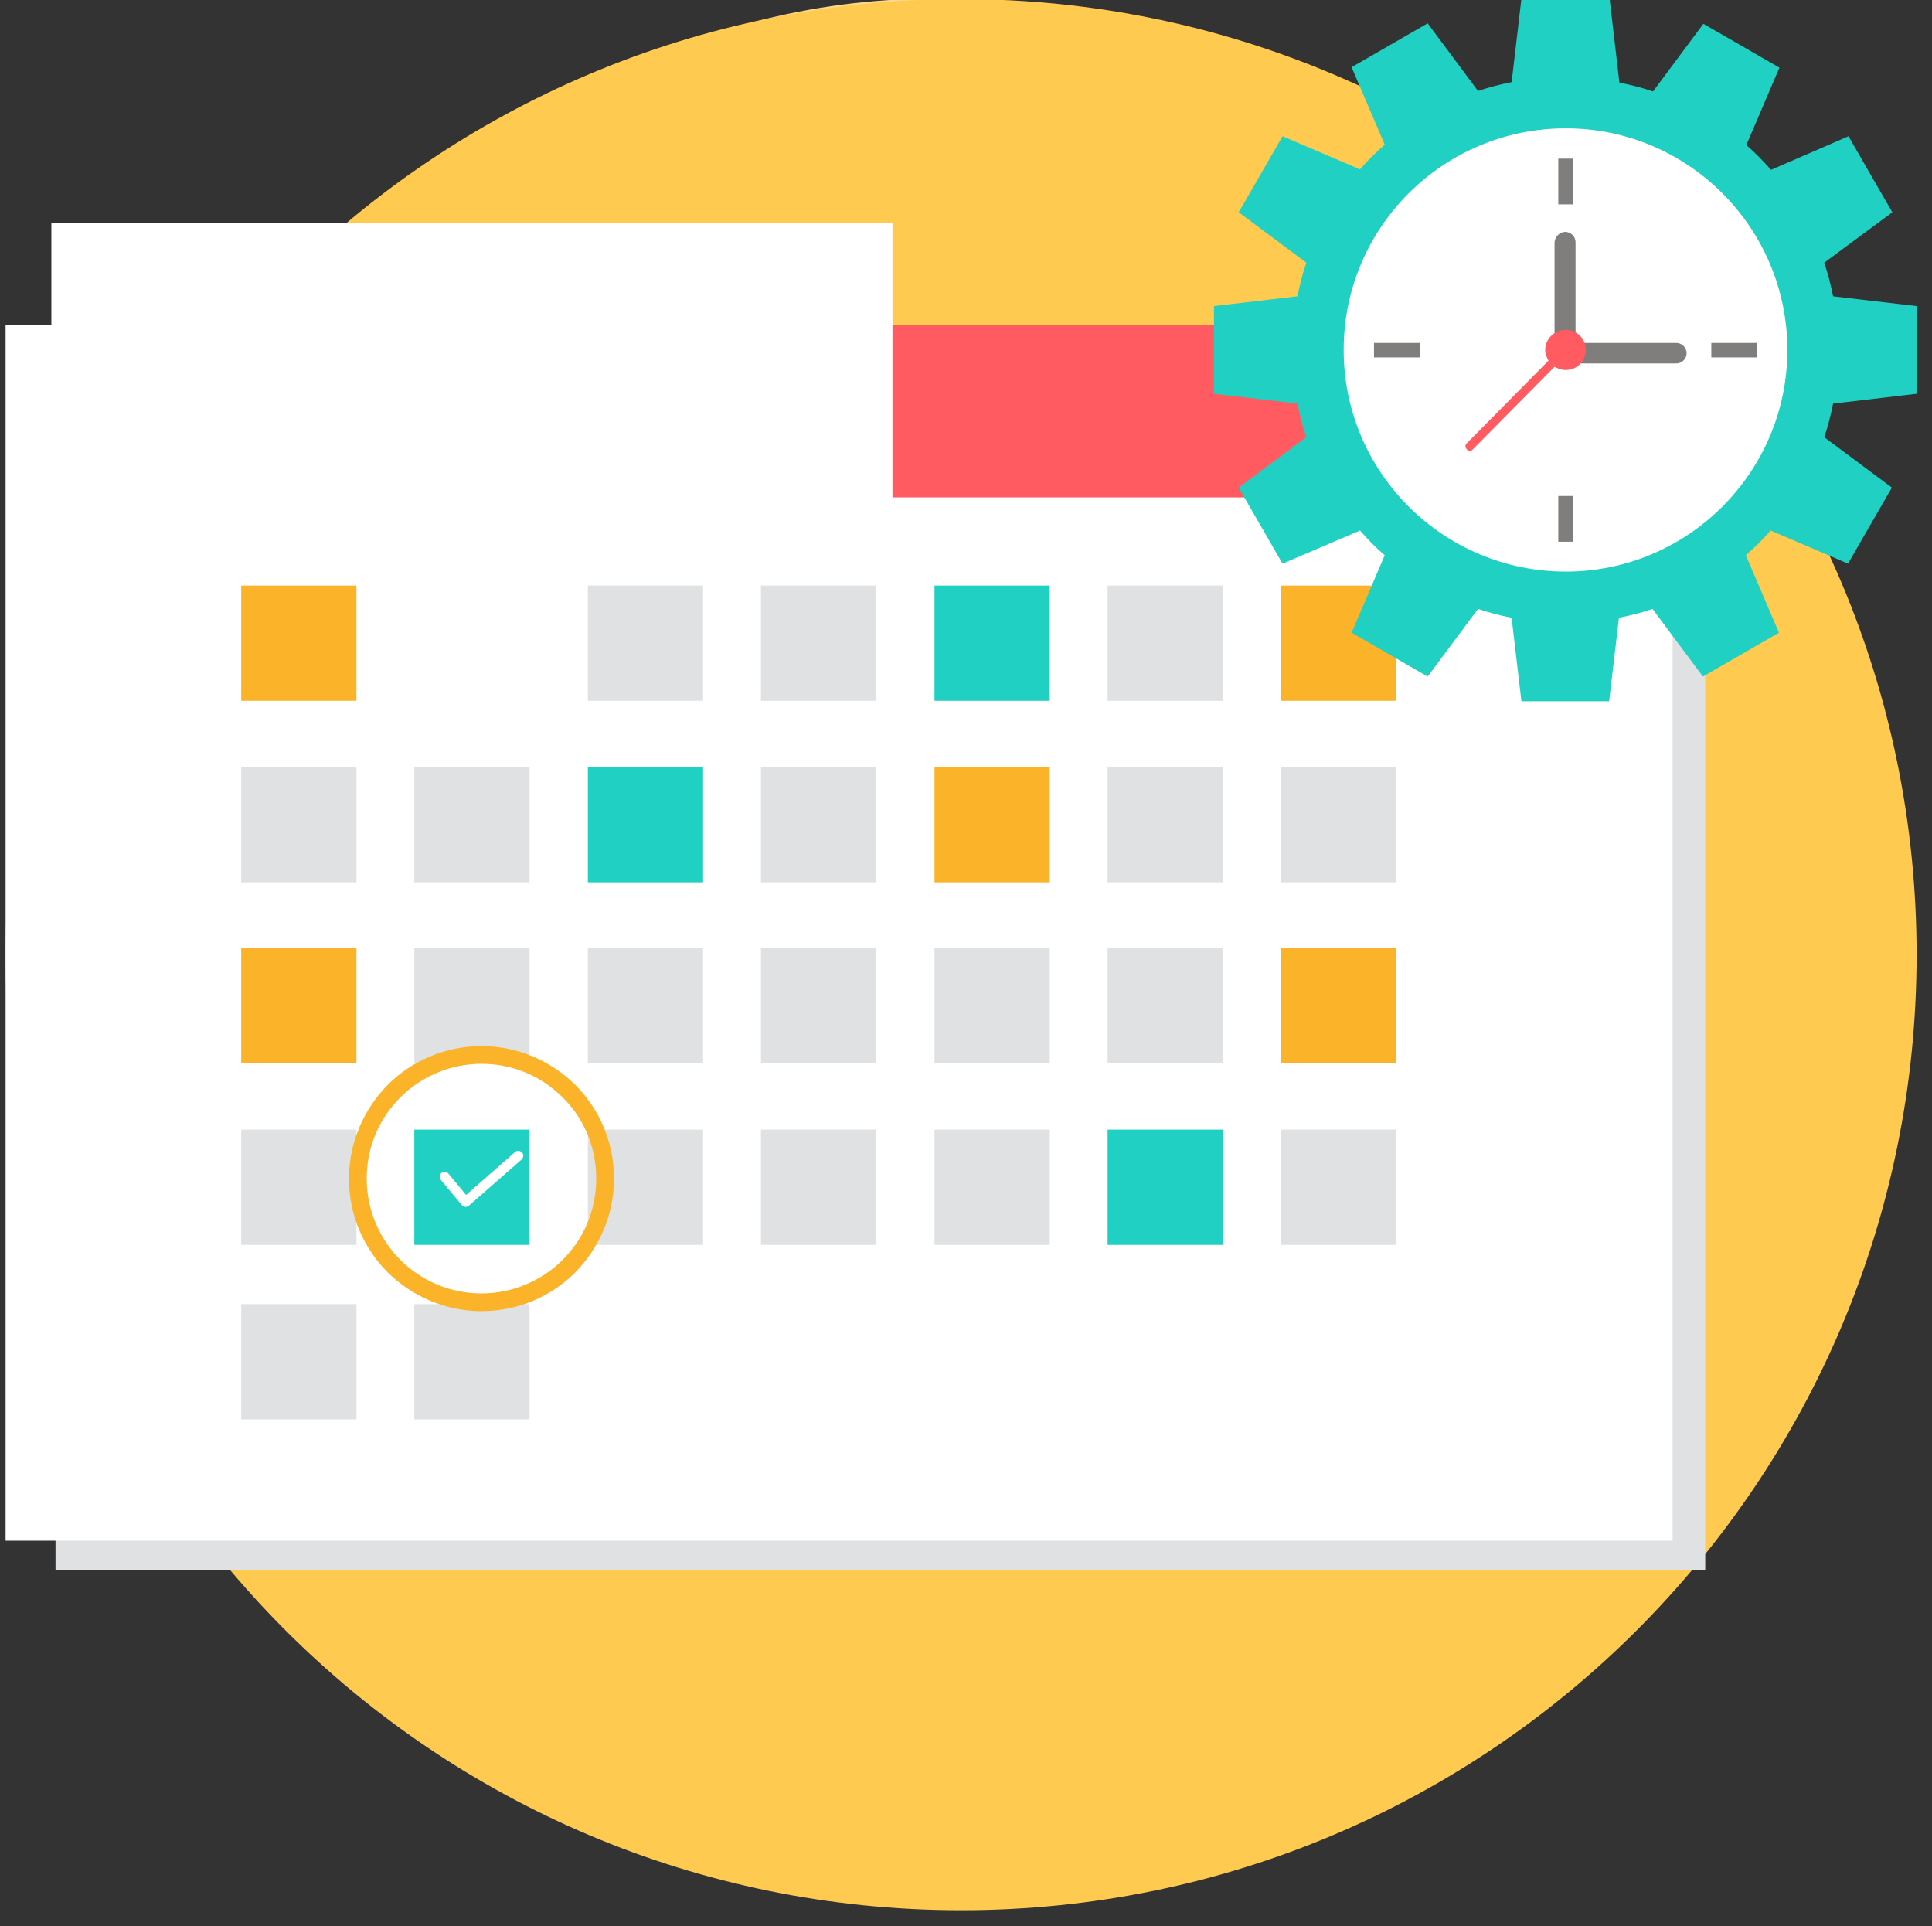 <?xml version="1.0" encoding="utf-8"?>
<!-- Generator: Adobe Illustrator 22.0.1, SVG Export Plug-In . SVG Version: 6.00 Build 0)  -->
<svg version="1.1" id="Layer_1" xmlns="http://www.w3.org/2000/svg" xmlns:xlink="http://www.w3.org/1999/xlink" x="0px" y="0px"
	 viewBox="0 0 414.1 412.8" style="enable-background:new 0 0 414.1 412.8;" xml:space="preserve">
<rect x="0" y="0" width="414.1" height="412.8" fill="#333333" stroke="none"/>
<style type="text/css">
	.st0{fill:#FFD788;}
	.st1{fill:#FFCA4F;}
	.st2{fill:#DFE1E3;}
	.st3{fill:#FFFFFF;}
	.st4{fill:#FF5B61;}
	.st5{fill:#FBB429;}
	.st6{fill:#20D0C2;}
	.st7{fill:#807D7D;}
	.st8{clip-path:url(#SVGID_2_);fill:none;stroke:#FFFFFF;stroke-width:155.576;}
</style>
<circle class="st0" cx="200.3" cy="152.1" r="152.4"/>
<g>
	<path class="st1" d="M206-0.2c113.1,0,204.8,91.7,204.8,204.8c0,113.1-91.7,204.8-204.8,204.8C92.9,409.4,1.2,317.7,1.2,204.6
		C1.2,91.5,92.9-0.2,206-0.2L206-0.2z M206-0.2"/>
	<rect x="11.9" y="78.9" class="st2" width="353.6" height="257.6"/>
	<rect x="1.2" y="69.7" class="st3" width="357.3" height="260.5"/>
	<rect x="11.9" y="69.7" class="st4" width="357.3" height="36.9"/>
	<rect x="274.6" y="125.5" class="st5" width="24.7" height="24.7"/>
	<path class="st6" d="M347.1,17.7c2.5,0.5,4.9,1.1,7.2,1.9l10.8-14.5l16.3,9.4l-7.1,16.6c1.9,1.6,3.6,3.4,5.3,5.3l16.6-7.2l9.4,16.3
		L391,56.3c0.8,2.3,1.4,4.7,1.9,7.2l17.9,2.1v18.8l-17.9,2.1c-0.5,2.5-1.1,4.9-1.9,7.2l14.5,10.8l-9.4,16.3l-16.6-7.1
		c-1.6,1.9-3.4,3.6-5.3,5.3l7.1,16.6l-16.3,9.4l-10.8-14.5c-2.3,0.8-4.7,1.4-7.2,1.9l-2.1,17.9h-18.8l-2.1-17.9
		c-2.5-0.5-4.9-1.1-7.2-1.9l-10.8,14.5l-16.3-9.4l7.1-16.6c-1.9-1.6-3.6-3.4-5.3-5.3l-16.6,7.1l-9.4-16.3l14.5-10.8
		c-0.8-2.3-1.4-4.7-1.9-7.2l-17.9-2.1V65.6l17.9-2.1c0.5-2.5,1.1-4.9,1.9-7.2l-14.5-10.8l9.4-16.3l16.6,7.1c1.6-1.9,3.4-3.6,5.3-5.3
		l-7.1-16.6l16.3-9.4l10.8,14.5c2.3-0.8,4.7-1.4,7.2-1.9l2.1-17.9H345L347.1,17.7L347.1,17.7z M335.6,36.3
		c-21.4,0-38.7,17.4-38.7,38.7c0,21.4,17.3,38.8,38.7,38.8c21.4,0,38.8-17.3,38.8-38.8C374.3,53.6,357,36.3,335.6,36.3L335.6,36.3z
		 M335.6,36.3"/>
	<path class="st3" d="M335.6,27.5c26.2,0,47.5,21.3,47.5,47.5c0,26.2-21.3,47.5-47.5,47.5S288,101.3,288,75
		C288,48.8,309.3,27.5,335.6,27.5L335.6,27.5z M335.6,27.5"/>
	<path class="st7" d="M294.5,73.5h9.8v3.1h-9.8V73.5L294.5,73.5z M376.6,76.6h-9.8v-3.1h9.8V76.6z M334,116.1v-9.8h3.2v9.8H334z
		 M337.1,34v9.8H334V34H337.1z M337.1,34"/>
	<path class="st7" d="M335.5,49.7c1.2,0,2.2,1,2.2,2.2v21.6h21.6c1.2,0,2.2,1,2.2,2.2c0,1.2-1,2.2-2.2,2.2h-23.9v-2.2h-2.2V51.9
		C333.3,50.7,334.3,49.7,335.5,49.7L335.5,49.7z M335.5,49.7"/>
	<path class="st4" d="M335.6,70.7c2.4,0,4.3,1.9,4.3,4.3c0,2.4-1.9,4.3-4.3,4.3c-0.9,0-1.7-0.3-2.4-0.7l-17.5,17.7
		c-0.4,0.4-1,0.4-1.3,0c-0.4-0.4-0.4-1,0-1.3l17.5-17.7c-0.4-0.7-0.7-1.5-0.7-2.3C331.2,72.6,333.2,70.7,335.6,70.7L335.6,70.7z
		 M335.6,70.7"/>
	<rect x="88.8" y="125.5" class="st2" width="24.7" height="24.7"/>
	<g>
		<defs>
			<rect id="SVGID_1_" x="1.2" y="-0.6" width="409.9" height="410.9"/>
		</defs>
		<clipPath id="SVGID_2_">
			<use xlink:href="#SVGID_1_"  style="overflow:visible;"/>
		</clipPath>
		<rect x="88.8" y="125.5" class="st8" width="24.7" height="24.7"/>
	</g>
	<rect x="126" y="125.5" class="st2" width="24.7" height="24.7"/>
	<rect x="163.1" y="125.5" class="st2" width="24.7" height="24.7"/>
	<rect x="200.3" y="125.5" class="st6" width="24.7" height="24.7"/>
	<rect x="237.4" y="125.5" class="st2" width="24.7" height="24.7"/>
	<rect x="51.7" y="125.5" class="st5" width="24.7" height="24.7"/>
	<rect x="88.8" y="164.4" class="st2" width="24.7" height="24.7"/>
	<rect x="126" y="164.4" class="st6" width="24.7" height="24.7"/>
	<rect x="163.1" y="164.4" class="st2" width="24.7" height="24.7"/>
	<rect x="200.3" y="164.4" class="st5" width="24.7" height="24.7"/>
	<rect x="237.4" y="164.4" class="st2" width="24.7" height="24.7"/>
	<rect x="274.6" y="164.4" class="st2" width="24.7" height="24.7"/>
	<rect x="51.7" y="164.4" class="st2" width="24.7" height="24.7"/>
	<rect x="88.8" y="203.2" class="st2" width="24.7" height="24.7"/>
	<rect x="126" y="203.2" class="st2" width="24.7" height="24.7"/>
	<rect x="163.1" y="203.2" class="st2" width="24.7" height="24.7"/>
	<rect x="200.3" y="203.2" class="st2" width="24.7" height="24.7"/>
	<rect x="237.4" y="203.2" class="st2" width="24.7" height="24.7"/>
	<rect x="274.6" y="203.2" class="st5" width="24.7" height="24.7"/>
	<rect x="51.7" y="203.2" class="st5" width="24.7" height="24.7"/>
	<rect x="88.8" y="242.1" class="st6" width="24.7" height="24.7"/>
	<rect x="126" y="242.1" class="st2" width="24.7" height="24.7"/>
	<rect x="163.1" y="242.1" class="st2" width="24.7" height="24.7"/>
	<rect x="200.3" y="242.1" class="st2" width="24.7" height="24.7"/>
	<rect x="237.4" y="242.1" class="st6" width="24.7" height="24.7"/>
	<rect x="274.6" y="242.1" class="st2" width="24.7" height="24.7"/>
	<rect x="51.7" y="242.1" class="st2" width="24.7" height="24.7"/>
	<rect x="88.8" y="279.5" class="st2" width="24.7" height="24.7"/>
	<rect x="51.7" y="279.5" class="st2" width="24.7" height="24.7"/>
	<path class="st3" d="M94.5,252.9c-0.4-0.5-0.3-1.1,0.1-1.5c0.5-0.4,1.1-0.3,1.5,0.1l3.8,4.6l10.5-9.2c0.4-0.4,1.1-0.3,1.5,0.1
		c0.4,0.4,0.3,1.1-0.1,1.5l-11.3,9.9l0,0c-0.5,0.4-1.1,0.3-1.5-0.1L94.5,252.9L94.5,252.9z M94.5,252.9"/>
	<path class="st5" d="M103.2,224.2c7.8,0,14.9,3.2,20.1,8.3c5.1,5.1,8.3,12.2,8.3,20.1c0,7.8-3.2,14.9-8.3,20.1
		c-5.1,5.1-12.2,8.3-20.1,8.3c-7.8,0-14.9-3.2-20.1-8.3c-5.1-5.1-8.3-12.2-8.3-20.1c0-7.8,3.2-14.9,8.3-20.1
		C88.2,227.4,95.4,224.2,103.2,224.2L103.2,224.2z M120.6,235.2c-4.5-4.5-10.6-7.2-17.4-7.2c-6.8,0-13,2.8-17.4,7.2
		c-4.5,4.5-7.2,10.6-7.2,17.4c0,6.8,2.8,13,7.2,17.4c4.5,4.5,10.6,7.2,17.4,7.2c6.8,0,13-2.8,17.4-7.2c4.5-4.5,7.2-10.6,7.2-17.4
		C127.8,245.8,125.1,239.6,120.6,235.2L120.6,235.2z M120.6,235.2"/>
</g>
</svg>

